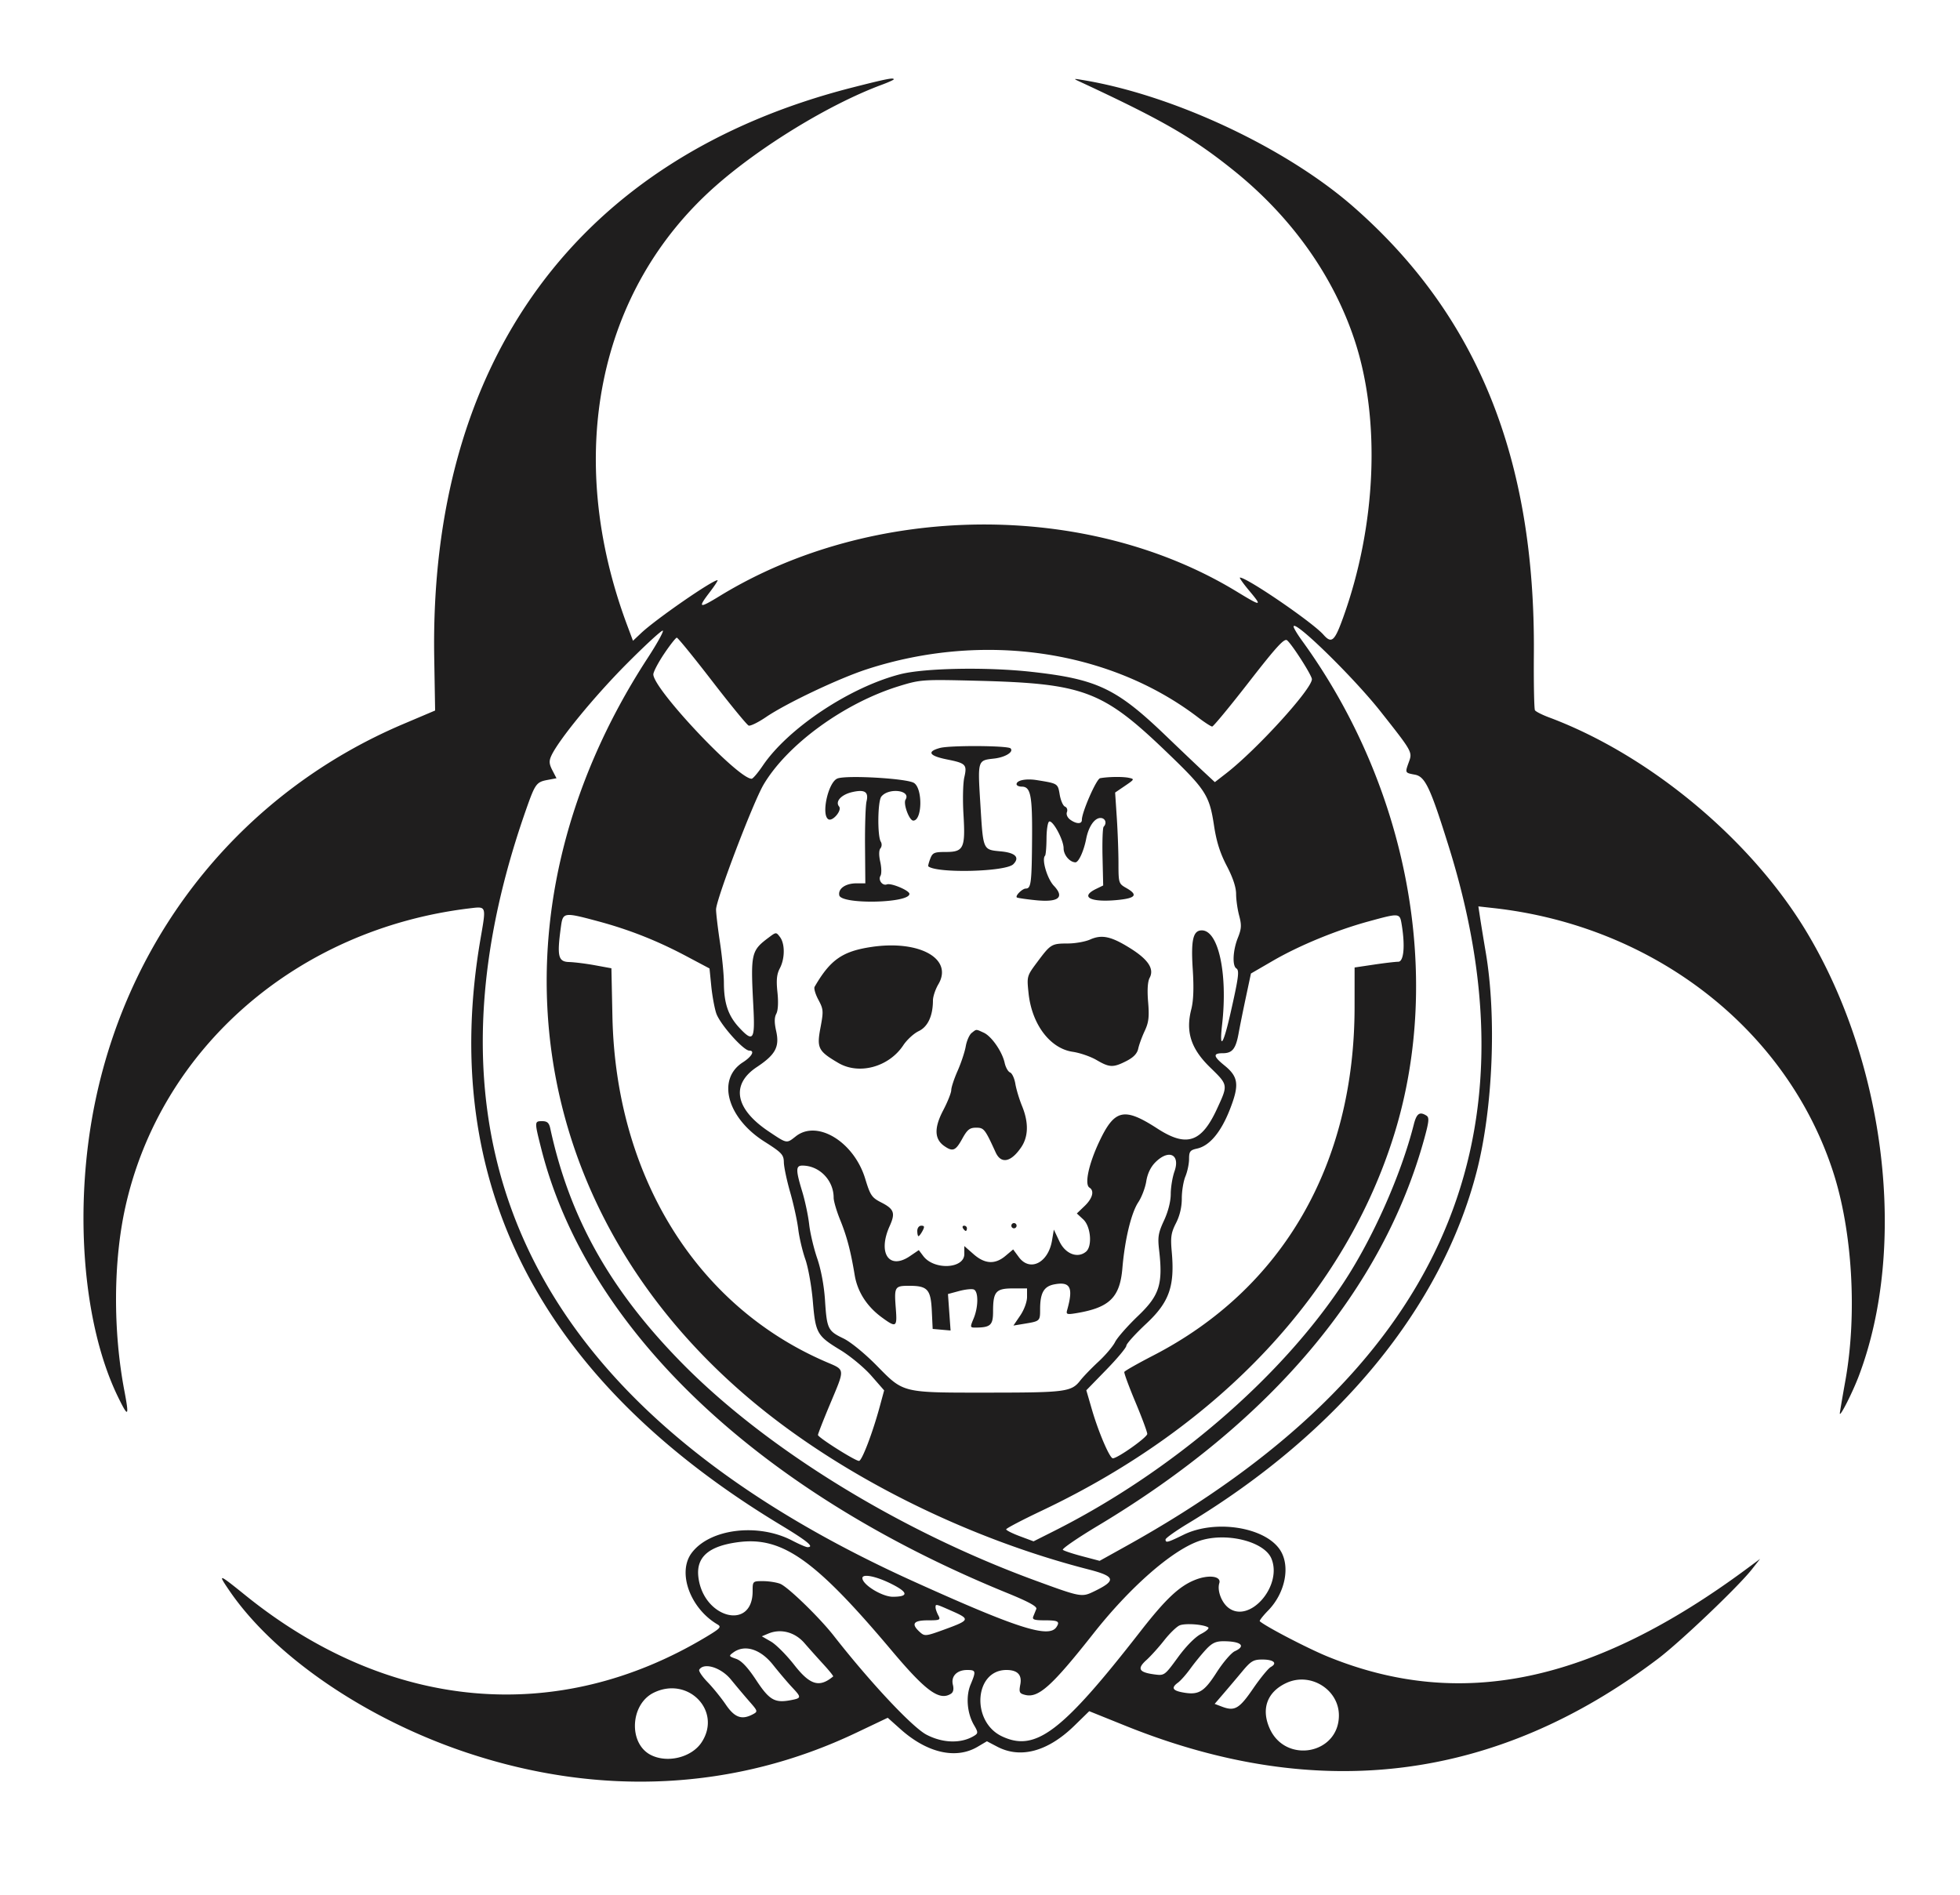 <!DOCTYPE svg PUBLIC "-//W3C//DTD SVG 1.1//EN" "http://www.w3.org/Graphics/SVG/1.1/DTD/svg11.dtd">
<svg xmlns="http://www.w3.org/2000/svg" viewBox="0 0 750 725">
<path fill="#1f1e1e" d="M326.206 33.476C221.231 60.246 164.24 137.948 166.159 251.685l.341 20.185-12.161 5.16C93.722 302.748 50.315 355.743 36.585 420.792c-8.52 40.37-5.108 85.668 8.567 113.714 3.973 8.149 4.356 7.763 2.42-2.44-4.356-22.963-4.219-49.33.365-70.066 13.489-61.019 65.857-106.505 131.739-114.427 6.515-.783 6.401-1.091 4.235 11.427-16.149 93.326 22.427 168.747 114.839 224.526 10.257 6.191 13.014 8.474 10.232 8.474-.561 0-3.166-1.123-5.791-2.495-13.125-6.863-31.659-4.569-38.57 4.775-5.506 7.444-.518 21.154 9.928 27.287 1.595.936 1.093 1.502-4.116 4.639-57.015 34.339-121.549 28.581-176.48-15.747-10.442-8.426-10.749-8.518-6.203-1.85 17.151 25.155 52.218 49.106 90.749 61.981 51.132 17.086 102.818 14.468 149.099-7.551l12.098-5.756 4.902 4.377c10.199 9.106 21.203 11.617 29.476 6.728l3.573-2.112 3.927 2.061c8.963 4.707 19.424 1.857 29.575-8.057l5.649-5.517 13.851 5.582c73.877 29.772 141.885 21.211 203.807-25.657 8.547-6.469 30.631-27.503 35.895-34.188l3.149-3.999-5 3.703c-59.103 43.782-109.677 54.387-160.484 33.652-7.561-3.086-23.695-11.481-25.951-13.503-.239-.214 1.204-2.069 3.207-4.121 6.608-6.771 8.605-17.151 4.478-23.275-5.855-8.688-24.807-11.623-36.846-5.707-6.115 3.004-6.904 3.212-6.904 1.817 0-.513 3.842-3.253 8.538-6.09 57.845-34.94 97.152-82.854 110.528-134.731 6.198-24.041 7.652-59.074 3.476-83.746-.838-4.95-1.82-10.953-2.181-13.34l-.658-4.341 5.899.658c61.258 6.83 112.047 46.278 129.816 100.828 7.419 22.775 9.288 54.542 4.709 80.044-1.17 6.518-2.122 12.143-2.115 12.5.029 1.544 4.911-8.113 7.302-14.441 18.627-49.298 10.436-119.027-19.934-169.687-21.223-35.403-60.143-67.841-98.663-82.231-2.63-.983-5.042-2.208-5.36-2.722-.318-.514-.506-10.248-.418-21.631.579-74.545-21.515-129.321-68.939-170.915-25.916-22.73-69.241-43-104-48.657-3.261-.531-3.329-.49-1 .592 32.017 14.879 43.359 21.426 59.225 34.191 21.976 17.682 38.032 40.27 46.159 64.942 10 30.356 8.281 70.895-4.506 106.232-3.219 8.899-4.35 9.855-7.473 6.323C502.228 238.12 477.21 221 474.482 221c-.367 0 1.216 2.25 3.518 5 5.151 6.153 4.795 6.177-4.82.328-57.255-34.827-139.232-34.102-197.807 1.749-7.93 4.854-8.474 4.653-3.837-1.42 1.956-2.561 3.317-4.657 3.025-4.657-2.019 0-23.638 14.969-29.204 20.22l-3.144 2.966-2.174-5.811c-24.244-64.797-11.368-128.534 34.022-168.411 17.292-15.192 43.434-31.105 63.189-38.466 2.613-.973 4.75-1.934 4.75-2.134 0-.75-2.851-.188-15.794 3.112M495 239.757c0 .519 1.438 2.923 3.196 5.343 40.504 55.76 54.075 127.823 35.478 188.4-18.643 60.726-66.598 112.078-134.941 144.5-7.536 3.575-13.709 6.806-13.717 7.18-.009.374 2.345 1.561 5.23 2.637l5.247 1.957 7.674-3.858c44.918-22.584 86.636-58.328 110.872-94.995 11.256-17.028 22.066-41.355 26.961-60.671 1.066-4.207 2.237-5.02 4.847-3.366 1.108.702.969 2.23-.784 8.617-15.847 57.766-58.641 108.578-124.855 148.251-7.861 4.71-13.936 8.882-13.5 9.272.435.39 3.78 1.497 7.431 2.461l6.64 1.752 10.36-5.762C549.686 525.548 590.002 438.062 554.397 324c-7.061-22.621-9.045-26.843-12.957-27.577-3.891-.73-3.851-.644-2.284-4.978 1.337-3.697 1.223-3.897-10.95-19.287C517.821 259.03 495 236.762 495 239.757m-255.29 14.341c-12.341 12.416-26.035 29.133-28.754 35.099-.919 2.017-.835 3.136.418 5.559l1.568 3.032-3.371.633c-4.34.814-4.785 1.432-8.344 11.579-45.831 130.671 3.972 229.783 148.273 295.073 39.748 17.984 51.844 21.857 54.735 17.527 1.44-2.156.699-2.6-4.342-2.6-4.143 0-4.992-.283-4.5-1.5.334-.825.853-2.105 1.154-2.844.387-.95-2.922-2.76-11.25-6.155-95.76-39.047-160.873-101.21-178.24-170.168-2.579-10.238-2.575-10.333.424-10.333 1.896 0 2.621.649 3.075 2.75 7.415 34.321 23.048 62.107 50.709 90.133 32.284 32.709 82.845 63.791 134.735 82.828 17.601 6.457 17.904 6.514 22.657 4.213 8.627-4.176 8.226-5.739-2.157-8.407-46.237-11.881-92.944-35.062-127-63.032-89.059-73.145-105.703-187.423-41.622-285.774 3.508-5.384 6.102-10.064 5.765-10.401-.337-.337-6.607 5.418-13.933 12.788m14.424-3.942c-2.274 3.386-4.134 6.937-4.134 7.89 0 5.591 32.508 40.081 37.634 39.928.476-.014 2.391-2.273 4.254-5.02 9.729-14.341 33.332-30.031 52.612-34.973 9.255-2.372 33.148-2.806 50.211-.912 25.069 2.784 32.505 6.314 51.29 24.349 5.775 5.545 12.382 11.831 14.682 13.969l4.183 3.888 4.317-3.348c11.721-9.09 32.817-32.262 32.817-36.048 0-1.444-7.536-13.249-9.496-14.876-1.05-.871-4.134 2.502-14.581 15.946-7.287 9.378-13.622 17.051-14.078 17.051-.455 0-2.893-1.576-5.416-3.503-33.85-25.838-82.251-32.878-126.684-18.428-10.78 3.505-30.881 13.038-38.66 18.332-2.979 2.028-5.954 3.48-6.612 3.227-.658-.252-6.95-7.922-13.983-17.044-7.033-9.121-13.11-16.584-13.504-16.584-.395 0-2.579 2.77-4.852 6.156m90.083 12.324c-20.975 6.393-42.874 22.271-52.023 37.72-4.003 6.758-18.194 44.039-18.194 47.795 0 1.474.672 7.14 1.494 12.592.822 5.452 1.499 12.388 1.506 15.413.016 7.935 1.65 12.702 5.923 17.284 5.317 5.7 6.023 4.64 5.356-8.045-1.086-20.632-.902-21.445 6.031-26.621 2.657-1.984 2.702-1.984 4.156-.062 1.937 2.561 1.912 8.201-.053 11.944-1.193 2.272-1.417 4.499-.922 9.181.403 3.809.237 6.959-.432 8.209-.763 1.425-.781 3.388-.062 6.598 1.363 6.082-.23 9.056-7.405 13.819-10.054 6.676-8.316 16.037 4.574 24.645 7.094 4.737 6.763 4.678 10.374 1.838 8.206-6.455 22.257 2.146 26.54 16.248 1.929 6.349 2.519 7.227 6.077 9.042 4.992 2.547 5.537 4.055 3.275 9.07-4.656 10.325-.236 16.921 7.719 11.522l3.431-2.328 1.723 2.285c4.122 5.464 15.695 4.89 15.695-.78v-3.056l3.535 3.103c4.335 3.807 8.231 4.013 12.232.647l2.92-2.457 2.186 2.957c4.221 5.708 11.235 2.192 12.68-6.356l.708-4.187 2.127 4.5c2.274 4.814 6.948 6.626 10.177 3.946 2.485-2.062 1.845-9.661-1.038-12.333l-2.472-2.291 2.972-2.848c3.057-2.929 3.822-5.831 1.858-7.045-1.946-1.203-.318-8.916 3.676-17.429 5.919-12.612 9.524-13.443 22.344-5.145 11.137 7.208 16.827 5.336 22.75-7.484 4.328-9.368 4.365-9.146-2.666-16.006-7.267-7.092-9.348-13.539-7.144-22.138.85-3.316 1.028-8.166.564-15.351-.727-11.237.122-14.876 3.471-14.876 6.38 0 9.967 16.624 7.769 36-1.134 9.996.406 8.031 3.135-4 3.187-14.047 3.536-16.684 2.306-17.444-1.615-.999-1.322-6.936.578-11.684 1.397-3.491 1.478-4.877.5-8.534-.642-2.402-1.168-6.128-1.168-8.28 0-2.548-1.247-6.292-3.574-10.735-2.546-4.859-3.946-9.278-4.864-15.353-1.759-11.642-3.142-13.797-18.062-28.129-24.634-23.664-31.753-26.332-73-27.362-20.364-.508-21.251-.448-29.283 2.001m15.486 23.72c-5.182 1.393-4.184 3.022 2.698 4.4 7.224 1.447 7.716 1.962 6.586 6.901-.502 2.199-.642 8.523-.31 14.053.778 12.974.092 14.446-6.737 14.446-4.472 0-5.094.274-5.993 2.639-.552 1.451-.878 2.74-.725 2.864 3.375 2.742 29.616 2.088 32.514-.811 2.584-2.584.863-4.38-4.712-4.916-6.964-.669-6.781-.257-7.862-17.776-1.065-17.258-1.134-17.023 5.235-17.741 4.278-.483 7.634-2.561 6.295-3.9-1.072-1.072-23.109-1.202-26.989-.159m-39.328 11.721c-3.492 1.516-6.194 13.837-3.411 15.556 1.62 1.002 5.342-3.403 4.12-4.876-1.593-1.92.849-4.571 5.091-5.528 4.755-1.072 6.286-.062 5.412 3.571-.378 1.571-.636 9.269-.574 17.106l.114 14.25h-3.372c-4.183 0-7.091 2.011-6.602 4.566.687 3.585 26.847 3.071 26.847-.528 0-1.301-7.007-4.249-8.624-3.629-1.701.653-3.44-1.687-2.448-3.293.448-.724.409-3.122-.087-5.328-.565-2.514-.538-4.448.072-5.183.545-.656.605-1.767.137-2.524-1.357-2.195-1.203-15.507.2-17.266 2.81-3.525 11.489-2.438 9.265 1.161-.964 1.559 1.418 8.024 2.956 8.024 3.434 0 3.671-12.218.279-14.403-2.709-1.746-26.136-3.082-29.375-1.676m100.593-.14c-1.419.261-7.025 13.076-6.985 15.969.022 1.643-2.133 1.592-4.454-.105-1.081-.791-1.604-2.007-1.255-2.918.33-.86-.001-1.792-.737-2.075-.736-.282-1.647-2.345-2.026-4.586-.726-4.296-.649-4.248-8.805-5.562-4.104-.661-7.706.07-7.706 1.563 0 .513.884.933 1.965.933 3.431 0 4.084 3.245 3.97 19.725-.119 17.088-.389 19.275-2.38 19.275-1.345 0-4.151 2.768-3.448 3.401.216.194 3.369.662 7.007 1.041 8.92.928 11.42-1.002 7.145-5.516-2.546-2.689-4.727-10.125-3.368-11.484.291-.291.547-3.281.569-6.645.022-3.363.49-6.265 1.04-6.448 1.445-.48 5.5 7.068 5.5 10.239 0 2.55 2.312 5.311 4.506 5.38 1.229.039 3.208-4.261 4.131-8.976.919-4.691 3.181-7.992 5.478-7.992 1.84 0 2.56 1.992 1.208 3.344-.373.373-.565 5.582-.426 11.577l.251 10.899-2.75 1.34c-6.399 3.118-1.926 5.283 8.634 4.179 6.631-.693 7.469-1.978 2.962-4.542-2.923-1.663-2.994-1.89-2.999-9.5-.003-4.289-.292-12.125-.642-17.414l-.637-9.618 3.791-2.576c3.654-2.483 3.705-2.594 1.392-3.07-2.342-.482-7.87-.4-10.931.162M214.636 354.64c-1.544 11.261-1.061 13.348 3.114 13.468 2.063.059 6.553.622 9.979 1.25l6.229 1.142.389 18.5c1.284 60.918 32.034 110.656 81.653 132.072 7.566 3.265 7.475 2.221 1.45 16.601-2.447 5.842-4.45 10.974-4.45 11.404 0 .935 14.221 9.923 15.7 9.923 1.115 0 5.197-10.679 7.929-20.744l1.695-6.243-4.912-5.614c-2.702-3.088-8.027-7.509-11.835-9.824-8.97-5.454-9.511-6.414-10.546-18.714-.479-5.699-1.771-12.911-2.869-16.028-1.099-3.117-2.316-8.292-2.706-11.5-.39-3.208-1.777-9.552-3.082-14.098-1.306-4.546-2.398-9.721-2.428-11.5-.048-2.912-.79-3.702-7.443-7.922-14.265-9.046-18.31-23.881-8.267-30.313 3.454-2.212 4.721-4.5 2.492-4.5-2.284 0-11.306-10.191-12.663-14.304-.679-2.057-1.534-6.751-1.9-10.432l-.665-6.693-9-4.775c-11.12-5.899-21.812-10.115-33.808-13.328-12.99-3.481-13.288-3.435-14.056 2.172m308.902-2.036c-12.261 3.362-26.384 9.181-36.449 15.018l-8.412 4.878-1.916 9c-1.055 4.95-2.312 11.179-2.794 13.843-1.085 5.998-2.404 7.657-6.089 7.657-3.794 0-3.631 1.196.635 4.653 5.401 4.377 5.786 7.429 2.12 16.816-3.419 8.754-7.782 13.966-12.574 15.018-2.658.584-3.059 1.104-3.059 3.97 0 1.814-.628 4.816-1.396 6.671-.768 1.855-1.391 5.651-1.384 8.436.007 3.28-.773 6.6-2.216 9.429-1.886 3.696-2.136 5.372-1.634 10.936 1.196 13.265-.95 19.332-9.747 27.55-4.193 3.916-7.623 7.713-7.623 8.436 0 .723-3.446 4.856-7.659 9.185l-7.658 7.869 2.126 7.318c2.529 8.703 6.821 18.713 8.023 18.713 1.833 0 13.168-8.032 13.168-9.33 0-.756-2.038-6.239-4.529-12.185-2.491-5.946-4.404-11.135-4.25-11.532.153-.397 5.162-3.242 11.129-6.321 49.469-25.529 76.952-73.112 76.982-133.286l.008-15.153 7.371-1.097c4.054-.603 8.252-1.096 9.33-1.096 2.123 0 2.679-6.014 1.317-14.25-.736-4.453-.753-4.455-12.82-1.146M417.135 359.5c-1.85.825-5.675 1.507-8.5 1.515-6.254.019-6.587.22-11.673 7.035-4.043 5.418-4.063 5.489-3.387 11.95 1.248 11.934 8.215 21.187 16.912 22.462 2.743.403 6.833 1.813 9.088 3.135 4.988 2.923 6.392 2.971 11.449.391 2.723-1.39 4.125-2.86 4.528-4.75.322-1.506 1.436-4.551 2.477-6.768 1.528-3.256 1.778-5.382 1.301-11.073-.383-4.573-.178-7.812.585-9.239 1.83-3.419-.541-7.021-7.47-11.348-7.263-4.537-10.828-5.307-15.31-3.31m-83.635 2.835c-11.156 1.657-15.811 4.915-21.79 15.255-.346.599.306 2.835 1.449 4.968 1.939 3.617 1.993 4.337.801 10.656-1.478 7.831-.895 8.982 6.854 13.523 7.932 4.648 19.331 1.534 24.837-6.786 1.384-2.091 4.036-4.524 5.894-5.405 3.496-1.659 5.437-5.841 5.449-11.739.003-1.481.938-4.271 2.076-6.201 5.75-9.745-7.238-16.994-25.57-14.271m38.303 32.915c-.869.688-1.887 2.995-2.261 5.128-.374 2.134-1.775 6.352-3.111 9.375-1.337 3.023-2.431 6.333-2.431 7.357 0 1.023-1.395 4.523-3.101 7.777-3.494 6.666-3.367 10.971.403 13.612 3.273 2.293 4.348 1.864 6.893-2.749 1.944-3.524 2.853-4.25 5.323-4.25 2.991 0 3.373.483 7.461 9.433 2.081 4.556 5.865 3.81 9.771-1.925 2.798-4.108 2.91-9.529.327-15.823-1.057-2.577-2.207-6.396-2.555-8.488-.348-2.091-1.255-4.041-2.016-4.333-.761-.292-1.693-1.939-2.071-3.659-.952-4.336-5.015-10.193-8.02-11.562-3.06-1.394-2.705-1.402-4.612.107m70.287 49.506c-1.785 1.785-3.008 4.34-3.469 7.25-.392 2.472-1.759 6.069-3.037 7.994-2.713 4.085-5.172 14.27-6.102 25.278-.95 11.238-4.973 15.125-17.819 17.22-3.376.55-3.775.408-3.325-1.186 2.445-8.644 1.27-11.024-4.872-9.872-4.037.758-5.466 3.259-5.466 9.566 0 4.468-.061 4.525-5.858 5.485l-4.358.721 2.608-3.838c1.496-2.201 2.608-5.232 2.608-7.106V493h-5.465c-6.473 0-7.535 1.243-7.535 8.818 0 5.24-.969 6.133-6.699 6.168-2.122.014-2.148-.108-.75-3.454 1.861-4.453 1.889-10.426.054-11.13-.768-.295-3.301-.022-5.629.605l-4.234 1.14.499 6.979.499 6.979-3.425-.302-3.426-.303-.33-6.93c-.391-8.208-1.624-9.57-8.667-9.57-5.551 0-5.759.356-5.105 8.75.557 7.155.162 7.394-5.435 3.278-5.664-4.166-9.251-9.778-10.302-16.12-1.536-9.266-2.999-14.823-5.569-21.148-1.365-3.358-2.481-7.167-2.481-8.465 0-6.681-5.464-12.295-11.968-12.295-2.562 0-2.57 1.679-.049 9.972 1.082 3.559 2.272 9.184 2.644 12.5.372 3.315 1.757 9.178 3.079 13.028 1.473 4.29 2.628 10.484 2.984 16 .709 10.987 1.087 11.771 7.057 14.643 2.728 1.312 8.161 5.748 12.753 10.413 10.415 10.58 9.383 10.331 42.864 10.319 29.407-.011 31.625-.306 35.01-4.647 1.169-1.501 4.308-4.748 6.974-7.217 2.666-2.469 5.521-5.844 6.343-7.5.821-1.656 4.786-6.161 8.809-10.011 8.194-7.842 9.553-12.117 8.029-25.251-.572-4.928-.301-6.538 1.892-11.25 1.574-3.383 2.563-7.279 2.569-10.123.006-2.544.647-6.429 1.425-8.635 2.305-6.532-2.156-8.654-7.325-3.485M387 469c0 .55.45 1 1 1s1-.45 1-1-.45-1-1-1-1 .45-1 1m-36 2c0 1.1.209 2 .465 2 .255 0 .946-.9 1.535-2 .854-1.596.76-2-.465-2-.868 0-1.535.869-1.535 2m17.5-1c.34.55.816 1 1.059 1s.441-.45.441-1-.477-1-1.059-1-.781.45-.441 1m90 119.761c-10.42 3.799-26.224 17.699-40.062 35.239-15.913 20.168-21.07 24.811-26.149 23.537-2.225-.559-2.426-.995-1.857-4.028.688-3.664-1.094-5.509-5.319-5.509-12.278 0-13.624 19.733-1.732 25.377 12.839 6.092 22.945-1.556 52.933-40.059 9.862-12.661 15.076-17.538 21.293-19.912 5.15-1.967 9.795-1.253 8.966 1.377-.888 2.817.861 7.452 3.577 9.479 8.1 6.048 20.696-8.514 16.354-18.907-2.809-6.721-17.904-10.276-28.004-6.594m-176 .323c-11.28 1.481-16.124 5.684-15.272 13.249 1.783 15.812 20.772 20.869 20.772 5.532 0-3.832.034-3.865 3.935-3.865 2.164 0 5.124.452 6.578 1.005 2.887 1.098 15.048 12.885 20.538 19.907 13.86 17.731 30.029 34.985 35.449 37.83 6.389 3.354 13.558 3.47 18.491.301 1.305-.84 1.273-1.325-.258-3.918-2.662-4.507-3.223-11.015-1.339-15.526 2.165-5.181 2.066-5.599-1.323-5.599-3.925 0-6.252 2.431-5.437 5.68.415 1.652.154 2.84-.749 3.412-4.427 2.804-9.577-.955-22.738-16.592-29.229-34.728-41.826-43.624-58.647-41.416m47.5 13.742c0 2.535 7.584 7.181 11.684 7.159 6.056-.033 5.889-1.667-.498-4.891-5.849-2.953-11.186-4.035-11.186-2.268m28 11.24c0 .586.466 1.936 1.035 3 .96 1.793.668 1.934-4 1.934-5.544 0-6.491 1.373-3.077 4.462 1.881 1.702 2.255 1.663 9.531-.99 9.627-3.512 9.802-3.926 2.939-6.961-6.513-2.881-6.428-2.862-6.428-1.445m93.384 6.87c-1.164.495-3.823 3.075-5.91 5.732-2.086 2.658-5.164 6.067-6.839 7.576-3.61 3.253-2.827 4.652 3.044 5.44 3.887.521 3.969.462 9.069-6.528 3.124-4.282 6.602-7.801 8.849-8.954 2.036-1.044 3.255-2.176 2.707-2.514-1.895-1.172-8.814-1.648-10.92-.752m-157.377 3.134-2.493 1.045 3.493 2.007c1.921 1.104 5.934 5.128 8.917 8.942 6.052 7.738 9.608 8.792 14.884 4.409.169-.14-1.495-2.217-3.698-4.614a456.402 456.402 0 0 1-7.309-8.171c-3.627-4.186-9.049-5.608-13.794-3.618m167.38 6.18c-1.652 1.788-4.308 5.05-5.901 7.25s-3.704 4.588-4.691 5.307c-2.679 1.95-2.192 3.028 1.698 3.758 6.118 1.147 8.203-.07 13.04-7.616 2.468-3.85 5.608-7.512 6.977-8.136 4.43-2.018 2.362-3.813-4.396-3.813-2.916 0-4.372.704-6.727 3.25m-180.79 1.055c-1.811 1.325-1.758 1.443 1.088 2.435 2.061.719 4.445 3.25 7.664 8.135 5.02 7.621 7.087 8.829 13.158 7.69 4.236-.795 4.263-1.034.569-4.959-1.607-1.708-4.894-5.581-7.302-8.606-4.795-6.023-10.817-7.886-15.177-4.695m194.723 7.282a860.61 860.61 0 0 1-7.173 8.485l-3.354 3.899 2.788 1.06c4.855 1.846 6.616.83 11.891-6.862 2.765-4.032 5.825-7.772 6.799-8.311 2.668-1.477 1.093-2.858-3.26-2.858-3.377 0-4.359.585-7.691 4.587m-207.753-.696c-.302.49 1.134 2.627 3.191 4.75 2.058 2.122 5.195 5.997 6.971 8.609 3.398 4.997 6.131 5.966 10.394 3.684 1.915-1.024 1.864-1.21-1.316-4.835-1.819-2.073-5.017-5.869-7.107-8.434-3.764-4.622-10.344-6.668-12.133-3.774m224.761 5.035c-7.398 3.381-9.833 9.883-6.513 17.389 6.072 13.726 26.518 9.923 26.518-4.932 0-9.888-10.848-16.643-20.005-12.457m-242.207 3.784c-8.971 4.419-9.696 19.356-1.154 23.773 6.383 3.301 15.709.994 19.524-4.829 7.848-11.977-5.2-25.432-18.37-18.944" fill-rule="evenodd"/>
</svg>